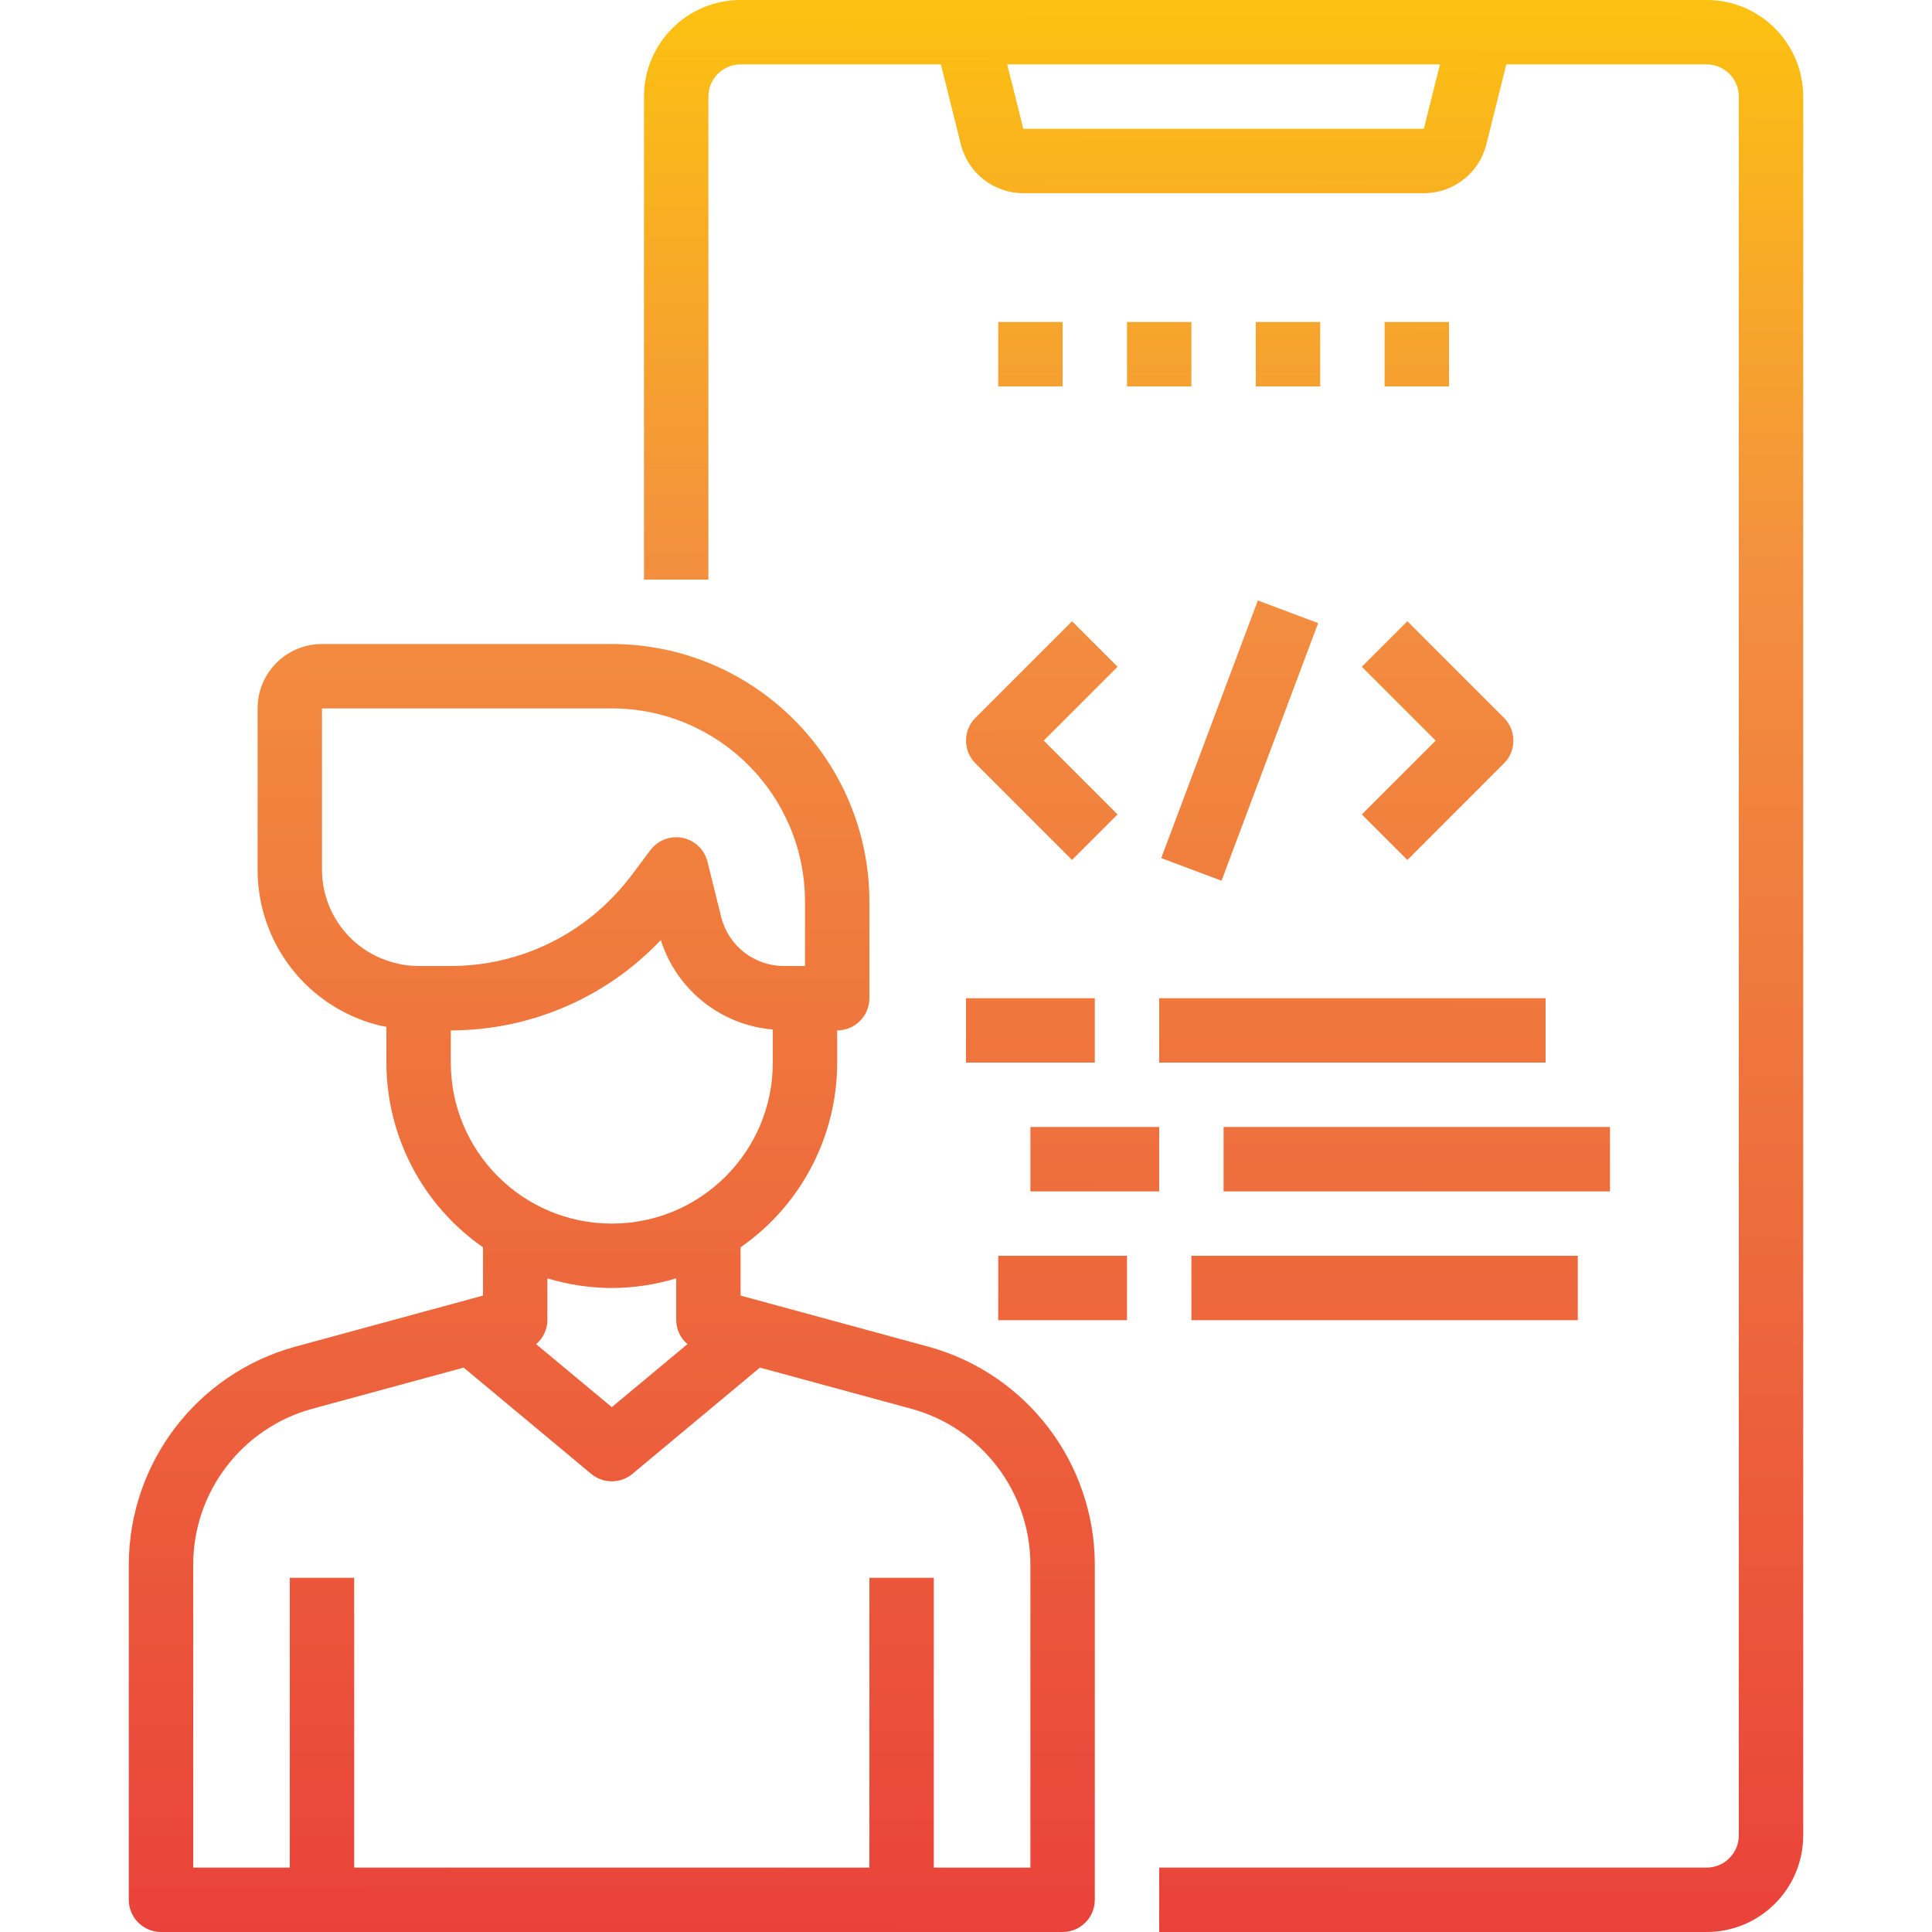<svg height="480pt" viewBox="-31 0 479 480" width="480pt" xmlns="http://www.w3.org/2000/svg" xmlns:xlink="http://www.w3.org/1999/xlink"><linearGradient id="a"><stop offset="0" stop-color="#e93e3a"/><stop offset=".35" stop-color="#ed683c"/><stop offset=".7" stop-color="#f3903f"/><stop offset="1" stop-color="#fdc70c"/></linearGradient><linearGradient id="b" gradientUnits="userSpaceOnUse" x1="271.892" x2="273.1" xlink:href="#a" y1="497.36" y2="-14.072"/><linearGradient id="c" gradientUnits="userSpaceOnUse" x1="223.54" x2="224.74" xlink:href="#a" y1="497.248" y2="-14.184"/><linearGradient id="d" gradientUnits="userSpaceOnUse" x1="255.54" x2="256.74" xlink:href="#a" y1="497.32" y2="-14.112"/><linearGradient id="e" gradientUnits="userSpaceOnUse" x1="287.54" x2="288.74" xlink:href="#a" y1="497.392" y2="-14.032"/><linearGradient id="f" gradientUnits="userSpaceOnUse" x1="319.54" x2="320.74" xlink:href="#a" y1="497.472" y2="-13.96"/><linearGradient id="g" gradientUnits="userSpaceOnUse" x1="120.34" x2="121.548" xlink:href="#a" y1="497" y2="-14.424"/><linearGradient id="h" gradientUnits="userSpaceOnUse" x1="226.612" x2="227.812" xlink:href="#a" y1="497.256" y2="-14.176"/><linearGradient id="i" gradientUnits="userSpaceOnUse" x1="275.765" x2="276.965" xlink:href="#a" y1="497.365" y2="-14.059"/><linearGradient id="j" gradientUnits="userSpaceOnUse" x1="324.916" x2="326.116" xlink:href="#a" y1="497.48" y2="-13.944"/><linearGradient id="k" gradientUnits="userSpaceOnUse" x1="223.932" x2="225.132" xlink:href="#a" y1="497.248" y2="-14.184"/><linearGradient id="l" gradientUnits="userSpaceOnUse" x1="303.932" x2="305.132" xlink:href="#a" y1="497.432" y2="-13.992"/><linearGradient id="m" gradientUnits="userSpaceOnUse" x1="232.084" x2="233.284" xlink:href="#a" y1="497.264" y2="-14.16"/><linearGradient id="n" gradientUnits="userSpaceOnUse" x1="312.084" x2="313.284" xlink:href="#a" y1="497.456" y2="-13.976"/><linearGradient id="o" gradientUnits="userSpaceOnUse" x1="240.004" x2="241.212" xlink:href="#a" y1="497.28" y2="-14.144"/><linearGradient id="p" gradientUnits="userSpaceOnUse" x1="320.004" x2="321.212" xlink:href="#a" y1="497.472" y2="-13.96"/><path d="m392.5 0h-240c-13.254 0-24 10.746-24 24v120h16v-120c0-4.418 3.582-8 8-8h49.762l4.965 19.879c1.781 7.125 8.18 12.121 15.52 12.121h99.508c7.34 0 13.738-4.996 15.52-12.121l4.965-19.879h49.762c4.418 0 8 3.582 8 8v432c0 4.418-3.582 8-8 8h-136v16h136c13.254 0 24-10.746 24-24v-432c0-13.254-10.746-24-24-24zm-70.246 32h-99.516l-4-16h107.516zm0 0" fill="url(#b)"/><path d="m216.5 80h16v16h-16zm0 0" fill="url(#c)"/><path d="m248.5 80h16v16h-16zm0 0" fill="url(#d)"/><path d="m280.5 80h16v16h-16zm0 0" fill="url(#e)"/><path d="m312.5 80h16v16h-16zm0 0" fill="url(#f)"/><path d="m199.242 334.602-46.742-12.715v-12c15.027-10.445 23.988-27.586 24-45.887v-8c4.418 0 8-3.582 8-8v-24c-.039-35.328-28.672-63.961-64-64h-72c-8.836 0-16 7.164-16 16v40c-.051 18.188 12.227 34.102 29.832 38.664.711.199 1.449.289 2.168.441v8.895c.012 18.301 8.977 35.438 24 45.887v12l-46.77 12.723c-24.301 6.727-41.156 28.812-41.23 54.031v83.359c0 4.418 3.582 8 8 8h224c4.418 0 8-3.582 8-8v-83.359c-.078-25.227-16.941-47.316-41.258-54.039zm-150.742-118.602v-40h72c26.5.027 47.973 21.5 48 48v16h-5.281c-7.324-.016-13.711-4.988-15.52-12.09l-3.43-13.84c-.746-3-3.156-5.301-6.184-5.91-.523-.109-1.055-.164-1.586-.16-2.52 0-4.891 1.188-6.398 3.199l-4.801 6.402c-2.867 3.762-6.176 7.164-9.855 10.133-9.914 7.945-22.242 12.27-34.945 12.266h-8c-2.039.02-4.07-.25-6.031-.801-10.594-2.711-17.992-12.266-17.969-23.199zm32 48v-8c16.379-.004 32.266-5.598 45.031-15.855 2.52-2.039 4.906-4.238 7.145-6.586 3.918 12.359 14.906 21.133 27.824 22.219v8.223c0 22.09-17.91 40-40 40s-40-17.91-40-40zm40 56c5.422-.016 10.812-.824 16-2.398v10.398c.027 2.293 1.043 4.461 2.793 5.945l-18.793 15.656-18.793-15.648c1.75-1.484 2.77-3.656 2.793-5.953v-10.398c5.188 1.574 10.578 2.383 16 2.398zm104 144h-24v-72h-16v72h-128v-72h-16v72h-24v-75.359c.059-18.016 12.102-33.793 29.465-38.602l37.734-10.262 31.68 26.398c2.969 2.473 7.273 2.473 10.242 0l31.68-26.398 37.711 10.254c17.371 4.805 29.422 20.586 29.488 38.609zm0 0" fill="url(#g)"/><path d="m210.844 189.656 24 24 11.312-11.312-18.344-18.344 18.344-18.344-11.312-11.312-24 24c-3.121 3.125-3.121 8.188 0 11.312zm0 0" fill="url(#h)"/><path d="m257.008 213.188 24-64 14.98 5.621-24 64zm0 0" fill="url(#i)"/><path d="m318.156 213.656 24-24c3.121-3.125 3.121-8.188 0-11.312l-24-24-11.312 11.312 18.344 18.344-18.344 18.344zm0 0" fill="url(#j)"/><path d="m208.5 248h32v16h-32zm0 0" fill="url(#k)"/><path d="m256.5 248h96v16h-96zm0 0" fill="url(#l)"/><path d="m216.5 312h32v16h-32zm0 0" fill="url(#m)"/><path d="m264.5 312h96v16h-96zm0 0" fill="url(#n)"/><path d="m224.5 280h32v16h-32zm0 0" fill="url(#o)"/><path d="m272.5 280h96v16h-96zm0 0" fill="url(#p)"/></svg>